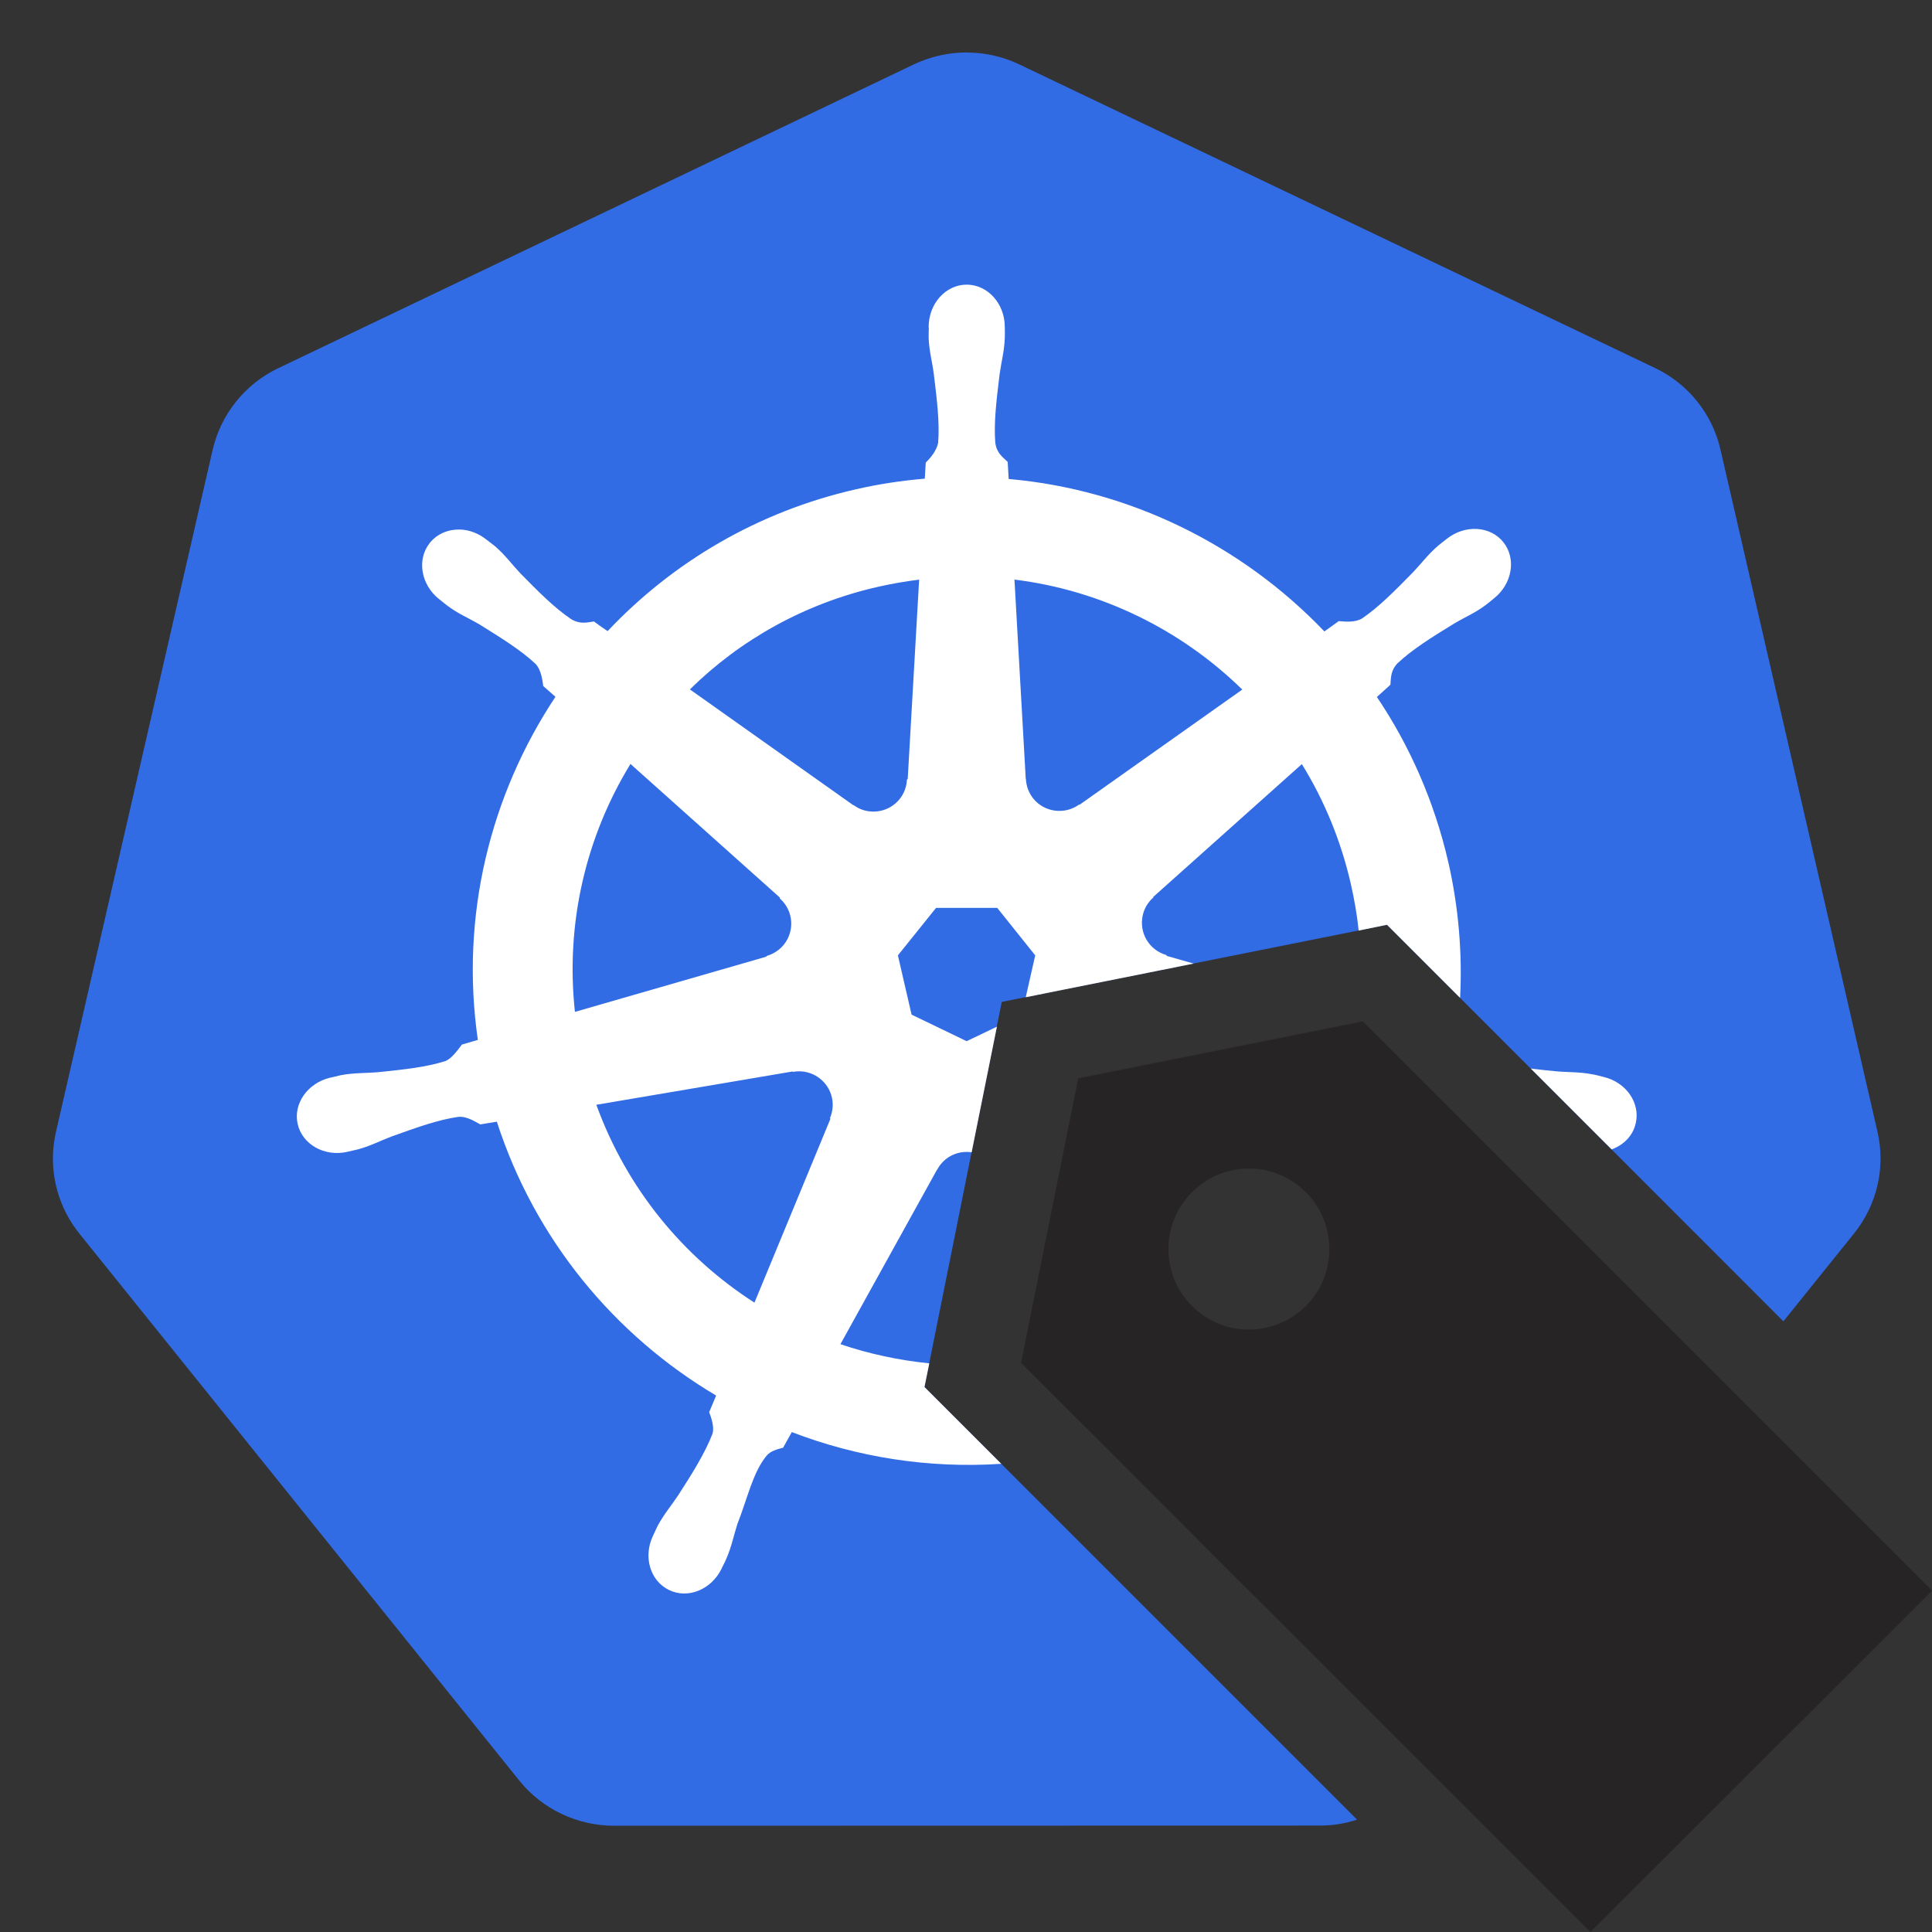 <svg xmlns="http://www.w3.org/2000/svg" width="12" height="12" viewBox="0 0 12 12">
  <rect x="0" y="0" width="12" height="12" fill="#333333" stroke="none"/>
  <g fill="none" fill-rule="evenodd">
    <path fill="#326CE5" d="M11.077,8.207 L8.615,5.744 L6.222,6.223 L5.742,8.615 L8.429,11.302 C8.355,11.327 8.276,11.339 8.195,11.339 L3.815,11.34 C3.585,11.34 3.368,11.237 3.225,11.059 L0.493,7.662 C0.478,7.643 0.464,7.623 0.45,7.603 C0.339,7.433 0.302,7.226 0.348,7.029 L1.321,2.793 C1.373,2.571 1.523,2.384 1.73,2.286 L5.676,0.4 C5.767,0.357 5.865,0.332 5.965,0.327 C6.092,0.321 6.217,0.346 6.331,0.4 L10.278,2.285 C10.485,2.383 10.635,2.57 10.686,2.792 L11.661,7.028 C11.713,7.25 11.659,7.483 11.516,7.661 L11.077,8.207 Z"/>
    <path d="M5.963,0.02 C5.857,0.026 5.754,0.052 5.658,0.098 L1.492,2.088 C1.274,2.192 1.115,2.39 1.061,2.624 L0.033,7.095 C-0.015,7.303 0.024,7.522 0.141,7.701 C0.155,7.723 0.171,7.744 0.187,7.764 L3.07,11.349 C3.221,11.537 3.451,11.647 3.693,11.647 L8.317,11.646 C8.559,11.646 8.789,11.537 8.94,11.349 L11.822,7.763 C11.973,7.575 12.03,7.329 11.976,7.095 L10.947,2.623 C10.893,2.389 10.734,2.192 10.516,2.087 L6.35,0.097 C6.229,0.04 6.097,0.013 5.963,0.02 Z M5.965,0.327 C6.091,0.321 6.217,0.346 6.331,0.4 L10.278,2.285 C10.485,2.384 10.635,2.571 10.686,2.793 L11.661,7.028 C11.712,7.25 11.659,7.483 11.515,7.662 L8.785,11.058 C8.642,11.236 8.425,11.34 8.195,11.339 L3.815,11.34 C3.585,11.34 3.368,11.237 3.225,11.059 L0.493,7.663 C0.478,7.643 0.464,7.623 0.45,7.603 C0.339,7.433 0.302,7.226 0.348,7.029 L1.321,2.794 C1.372,2.572 1.523,2.385 1.73,2.286 L5.676,0.4 C5.767,0.357 5.865,0.332 5.965,0.327 Z"/>
    <path fill="#FFF" fill-rule="nonzero" d="M6.219,9.092 C5.767,9.122 5.324,9.051 4.918,8.895 L4.864,8.992 C4.824,9.002 4.786,9.013 4.762,9.041 C4.676,9.144 4.642,9.309 4.58,9.466 C4.556,9.54 4.545,9.605 4.511,9.682 C4.504,9.7 4.491,9.724 4.482,9.742 C4.482,9.742 4.482,9.743 4.482,9.743 C4.482,9.743 4.482,9.743 4.482,9.743 C4.419,9.873 4.273,9.933 4.156,9.876 C4.039,9.82 3.994,9.671 4.055,9.541 C4.064,9.522 4.076,9.495 4.085,9.477 C4.125,9.403 4.169,9.353 4.212,9.288 C4.302,9.149 4.38,9.023 4.426,8.904 C4.437,8.865 4.42,8.811 4.405,8.771 L4.448,8.668 C3.819,8.295 3.323,7.701 3.086,6.967 L2.983,6.984 C2.955,6.969 2.9,6.932 2.847,6.937 C2.721,6.955 2.591,7.002 2.435,7.058 C2.362,7.085 2.304,7.117 2.223,7.139 C2.206,7.143 2.182,7.148 2.162,7.153 C2.16,7.153 2.159,7.154 2.157,7.154 C2.156,7.154 2.155,7.154 2.154,7.155 C2.014,7.185 1.878,7.108 1.849,6.982 C1.82,6.856 1.91,6.728 2.049,6.694 C2.05,6.694 2.051,6.694 2.052,6.693 C2.053,6.693 2.054,6.693 2.055,6.693 C2.074,6.688 2.1,6.682 2.118,6.678 C2.2,6.663 2.267,6.666 2.344,6.66 C2.509,6.643 2.646,6.629 2.768,6.59 C2.806,6.574 2.843,6.522 2.869,6.488 L2.968,6.459 C2.857,5.691 3.045,4.938 3.45,4.328 L3.374,4.261 C3.37,4.231 3.363,4.163 3.327,4.124 C3.234,4.037 3.117,3.965 2.976,3.877 C2.909,3.838 2.847,3.813 2.78,3.763 C2.765,3.752 2.746,3.736 2.731,3.724 C2.73,3.723 2.728,3.722 2.727,3.721 C2.614,3.631 2.588,3.475 2.669,3.373 C2.715,3.315 2.785,3.287 2.858,3.289 C2.914,3.291 2.972,3.312 3.022,3.352 C3.038,3.364 3.06,3.381 3.075,3.393 C3.138,3.448 3.177,3.502 3.23,3.559 C3.346,3.677 3.443,3.775 3.548,3.846 C3.604,3.879 3.647,3.866 3.689,3.86 C3.702,3.87 3.748,3.903 3.774,3.92 C4.176,3.494 4.704,3.178 5.317,3.039 C5.46,3.006 5.603,2.985 5.744,2.973 L5.75,2.873 C5.781,2.843 5.817,2.799 5.827,2.751 C5.837,2.624 5.82,2.487 5.8,2.322 C5.79,2.245 5.771,2.181 5.768,2.098 C5.768,2.081 5.768,2.057 5.769,2.037 C5.769,2.035 5.768,2.033 5.768,2.031 C5.768,1.886 5.874,1.768 6.004,1.768 C6.135,1.768 6.241,1.886 6.241,2.031 C6.241,2.051 6.242,2.079 6.241,2.098 C6.238,2.181 6.22,2.245 6.209,2.322 C6.189,2.487 6.172,2.624 6.182,2.751 C6.191,2.815 6.229,2.84 6.259,2.869 C6.26,2.886 6.263,2.943 6.265,2.975 C7.016,3.041 7.713,3.385 8.226,3.922 L8.315,3.858 C8.346,3.86 8.413,3.869 8.459,3.842 C8.564,3.771 8.661,3.672 8.777,3.554 C8.831,3.497 8.87,3.443 8.933,3.389 C8.948,3.376 8.97,3.36 8.986,3.347 C9.099,3.257 9.257,3.266 9.338,3.368 C9.419,3.47 9.393,3.626 9.28,3.716 C9.264,3.729 9.243,3.747 9.228,3.758 C9.161,3.808 9.099,3.833 9.032,3.873 C8.89,3.96 8.773,4.033 8.68,4.12 C8.636,4.167 8.64,4.211 8.636,4.253 C8.623,4.266 8.577,4.306 8.552,4.329 C8.756,4.632 8.908,4.976 8.995,5.352 C9.06,5.636 9.083,5.92 9.069,6.198 L8.615,5.744 L8.439,5.78 C8.429,5.683 8.412,5.586 8.39,5.489 C8.328,5.219 8.224,4.969 8.086,4.746 L7.163,5.571 L7.164,5.574 C7.132,5.602 7.108,5.64 7.098,5.684 C7.073,5.794 7.138,5.902 7.245,5.932 L7.246,5.937 L7.414,5.985 L6.371,6.194 L6.43,5.934 L6.194,5.639 L5.814,5.639 L5.577,5.934 L5.662,6.302 L6.004,6.467 L6.192,6.377 L6.035,7.157 C6.022,7.155 6.009,7.154 5.997,7.155 C5.925,7.157 5.857,7.197 5.821,7.265 L5.82,7.265 L5.22,8.349 C5.397,8.409 5.582,8.449 5.772,8.468 L5.742,8.615 L6.219,9.092 Z M10.01,7.139 L9.508,6.637 C9.557,6.643 9.61,6.649 9.665,6.654 C9.743,6.661 9.809,6.657 9.892,6.673 C9.911,6.676 9.94,6.684 9.96,6.689 C10.1,6.722 10.189,6.85 10.16,6.976 C10.143,7.054 10.085,7.112 10.01,7.139 Z M5.709,3.6 C5.625,3.611 5.541,3.625 5.457,3.644 C4.996,3.748 4.597,3.975 4.285,4.282 L5.301,5.002 L5.303,5.001 C5.337,5.027 5.38,5.041 5.425,5.041 C5.537,5.041 5.629,4.953 5.633,4.842 L5.638,4.839 L5.709,3.6 Z M6.301,3.6 L6.371,4.837 L6.372,4.838 C6.374,4.881 6.389,4.923 6.417,4.959 C6.487,5.046 6.613,5.062 6.703,4.997 L6.706,4.998 L7.716,4.283 C7.335,3.91 6.838,3.666 6.301,3.6 Z M3.916,4.745 C3.641,5.194 3.511,5.732 3.571,6.285 L4.76,5.942 L4.761,5.938 C4.802,5.926 4.841,5.902 4.869,5.867 C4.939,5.779 4.927,5.653 4.843,5.58 L4.844,5.575 L3.916,4.745 Z M4.967,6.654 C4.953,6.654 4.939,6.655 4.926,6.658 L4.924,6.655 L3.704,6.862 C3.893,7.383 4.244,7.807 4.686,8.091 L5.158,6.949 L5.155,6.945 C5.172,6.905 5.177,6.861 5.167,6.816 C5.145,6.721 5.061,6.656 4.967,6.654 Z"/>
    <path fill="#231F20" fill-opacity=".7" d="M8.111,8.112 C8.009,8.213 7.876,8.261 7.743,8.258 C7.62,8.255 7.498,8.206 7.404,8.111 C7.306,8.014 7.257,7.886 7.257,7.758 C7.257,7.631 7.306,7.503 7.404,7.405 C7.502,7.307 7.63,7.258 7.757,7.258 C7.885,7.258 8.013,7.307 8.111,7.405 C8.209,7.503 8.257,7.631 8.257,7.758 C8.257,7.886 8.209,8.014 8.111,8.112 Z M6.697,6.698 L6.342,8.465 L9.878,12 L12.001,9.88 L8.465,6.344 L6.697,6.698 Z"/>
  </g>
</svg>
